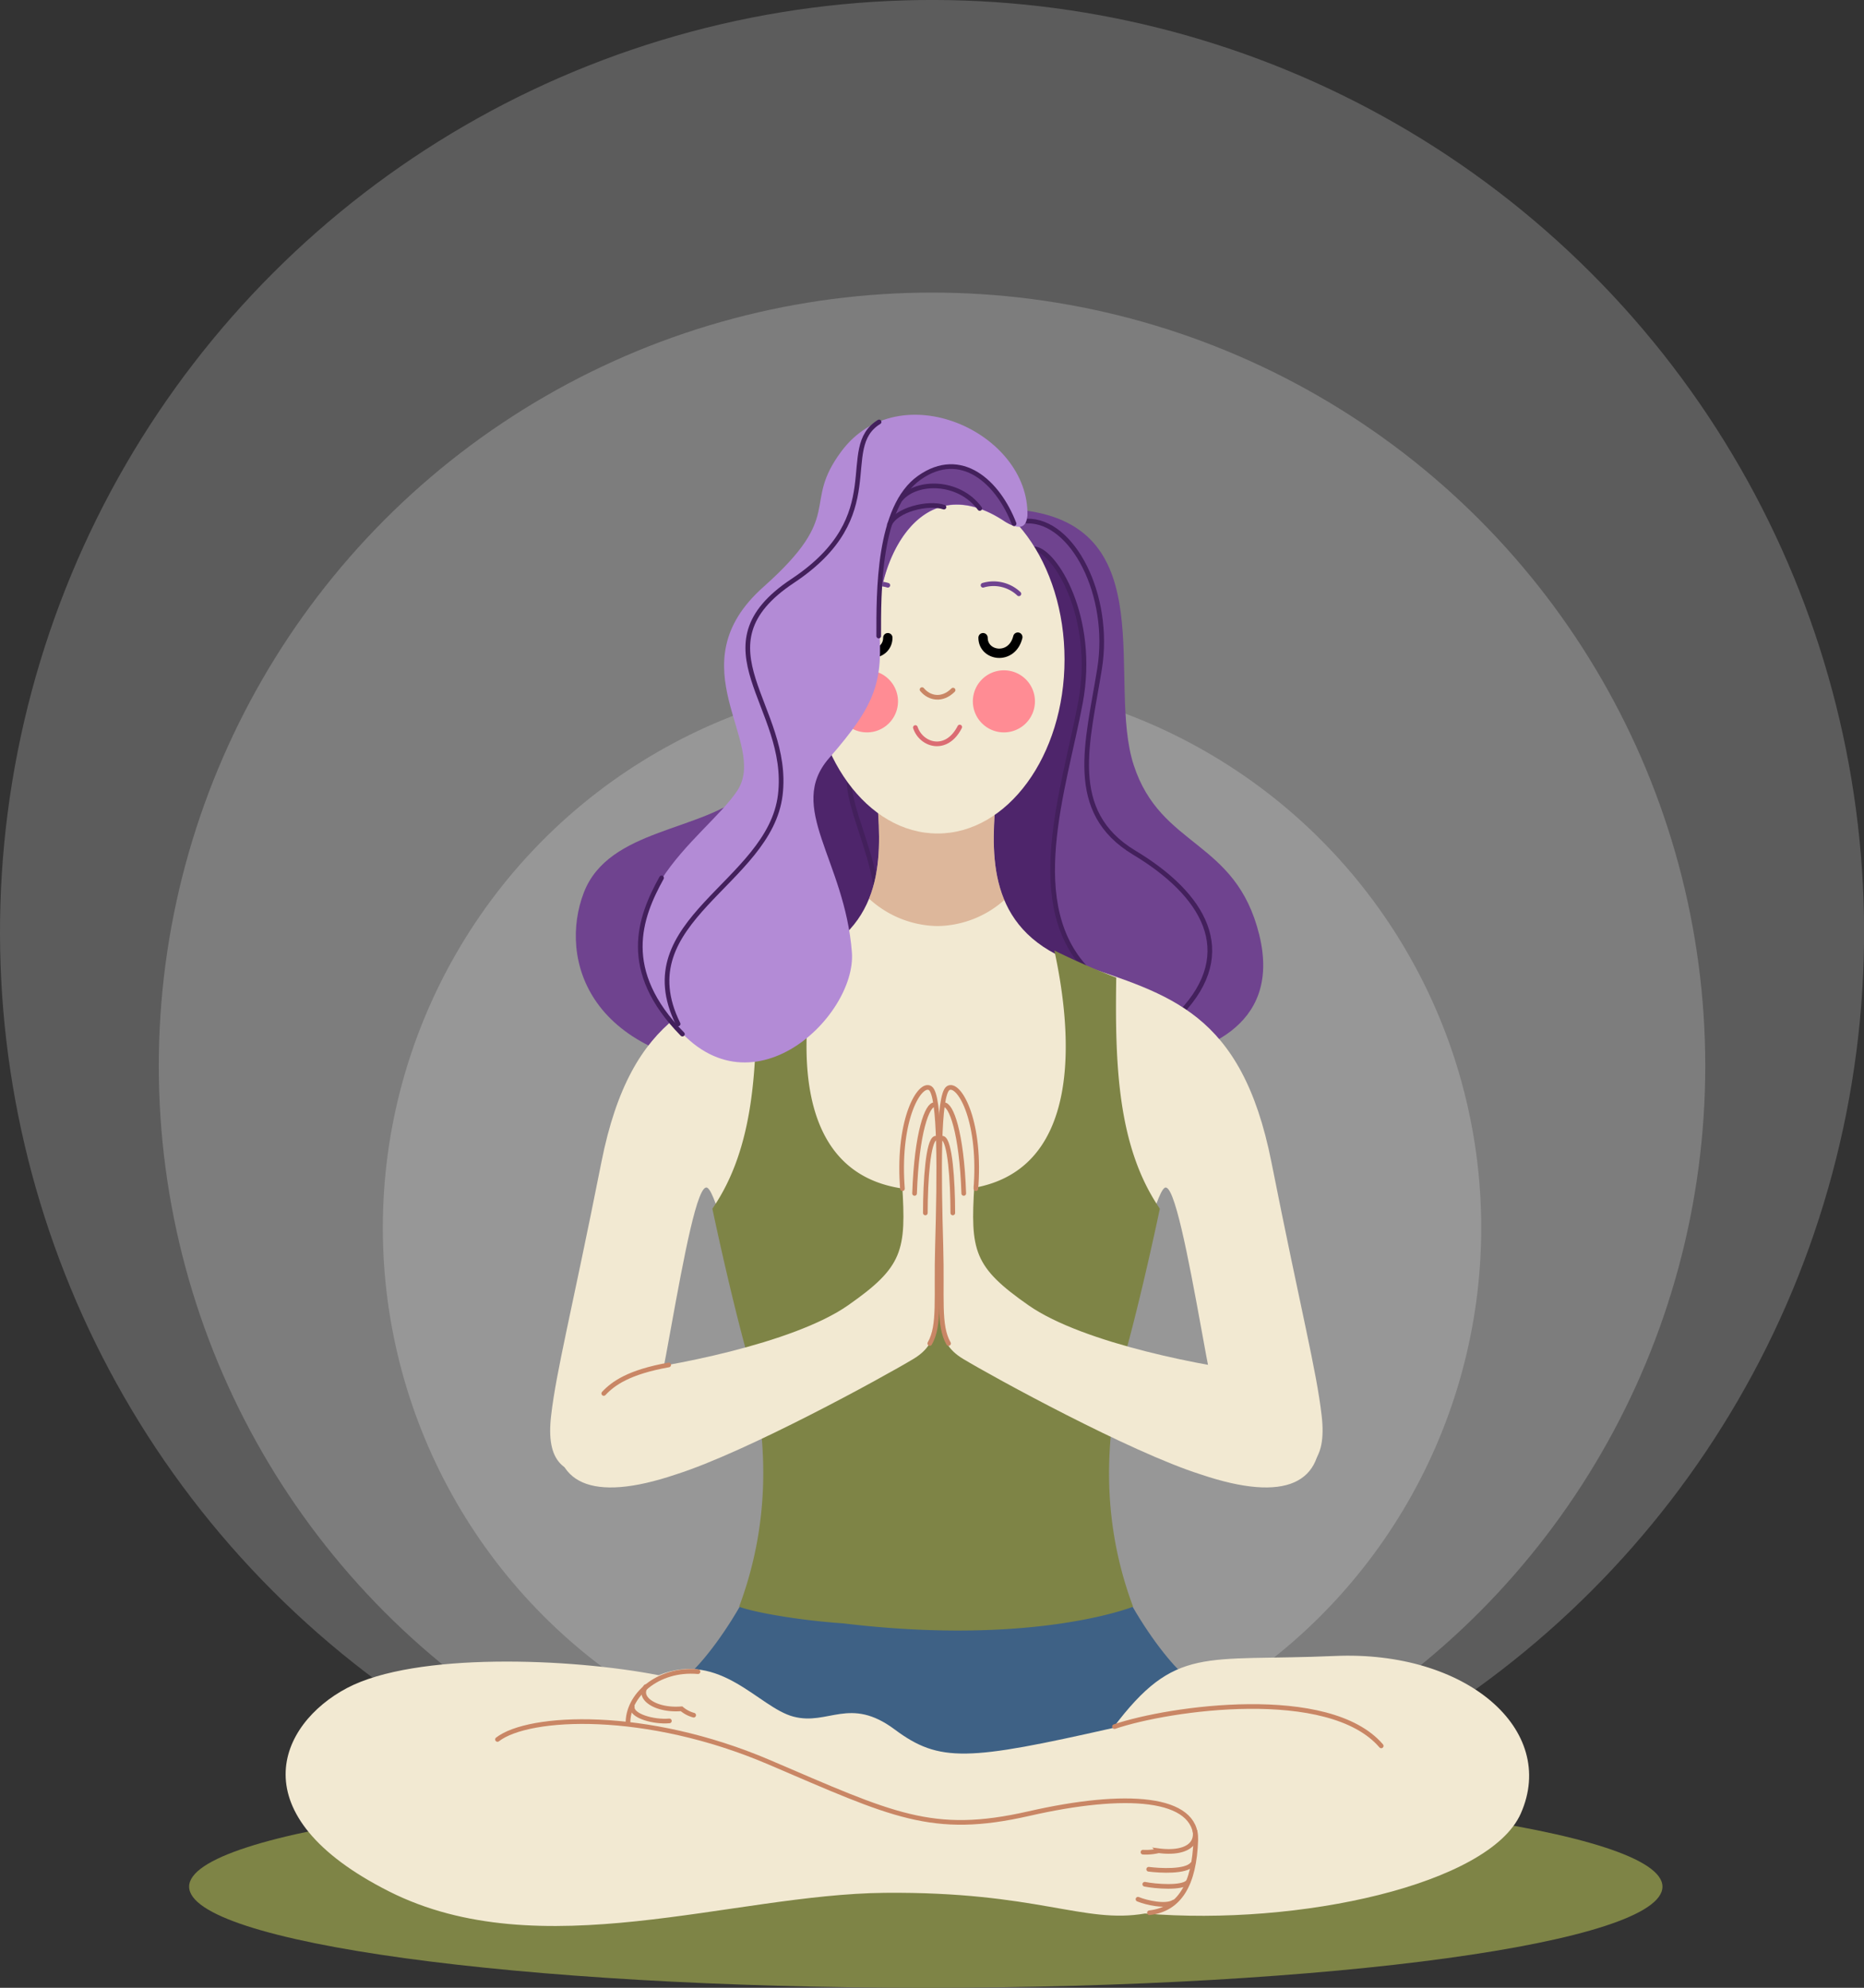 <svg xmlns="http://www.w3.org/2000/svg" viewBox="0 0 399.37 425.85"><rect x="0" y="0" width="399.37" height="425.85" fill="#333333" stroke="none"/><defs><style>.cls-1{fill:#fff;fill-opacity:0.2;}.cls-2{fill:#7e8446;}.cls-3{fill:#3e6185;}.cls-4{fill:#f2e9d2;}.cls-5{fill:#6f438f;}.cls-11,.cls-12,.cls-14,.cls-6,.cls-9{fill:none;stroke-linecap:round;stroke-miterlimit:10;}.cls-6{stroke:#43205c;}.cls-7{fill:#4e256b;}.cls-8{fill:#c98665;fill-opacity:0.5;}.cls-9{stroke:#000;stroke-width:2px;}.cls-10{fill:#ff8c94;}.cls-11{stroke:#6f438f;}.cls-12{stroke:#c98665;}.cls-13{fill:#b38bd6;}.cls-14{stroke:#db6c73;}</style></defs><title>Asset 2color</title><g id="Layer_2" data-name="Layer 2"><g id="objects"><circle class="cls-1" cx="199.69" cy="199.69" r="199.69" transform="translate(-82.71 199.69) rotate(-45)"/><circle class="cls-1" cx="199.69" cy="228.35" r="165.67"/><circle class="cls-1" cx="199.69" cy="263.02" r="117.67"/><path class="cls-2" d="M356.19,404.18c0,12-70.67,21.67-157.84,21.67s-157.83-9.7-157.83-21.67,70.66-21.66,157.83-21.66S356.19,392.22,356.19,404.18Z"/><path class="cls-3" d="M201.11,386.79c5.65-1.23,33-8,52.28-28.21-3-2.75-8.09-9.17-12.58-17.73l-40.24,6.27-40.23-6.27c-4.5,8.56-9.59,15-12.59,17.73,19.27,20.19,46.64,27,52.29,28.21V387l.52-.1.53.1Z"/><path class="cls-4" d="M141.12,358.88c-18.79-3.66-52.11-5-66.78,2.75s-23.38,27.21,9,43.56,73.51.61,106.21.31,42.64,6.72,55.78,4.43c33,2.75,73.75-6.22,80.5-21.41,8-18-11.73-35-39.85-33.76s-34.08-2.45-47.53,15.43c-31,7-37.13,7.49-46.76.31s-14.21-.77-21.7-2.75S154.42,353.54,141.12,358.88Z"/><path class="cls-5" d="M160.23,169.54c-9.63,8.71-29.8,7.79-35.15,21.7s.46,36.37,37.59,38.21,75.49-.92,84.51-2.3,27.66-6.41,22.62-26.89-21.09-18.49-26.9-36.37,6.27-50.89-23.53-54.56C195.38,107.19,184.07,146.16,160.23,169.54Z"/><path class="cls-6" d="M220,111.62c9.85-.23,18.11,15.93,15.59,31.64s-7.23,30.6,7.45,39.42,22.46,21.21,9.85,34.39"/><path class="cls-7" d="M179.67,152.08c-10.31,6.88-15,47.57-.68,55.36s52.15,4,53.06-.46c-7.22-8-7.79-22-4.7-36.22s5.28-20.74,4.82-30.14-4.24-24.3-14.67-23.61C206.15,117.47,184.37,135.46,179.67,152.08Z"/><path class="cls-6" d="M221.74,117.58c4.24.46,13.18,14.56,9.74,33s-12.49,43.67,2.06,57.77"/><path class="cls-6" d="M183.11,163c-5.61,7.45,10.78,26.48,2.52,40.57"/><path class="cls-4" d="M283.17,303.26c-1.14-9.86-4.35-22-10.77-54.33s-22-35.76-41.26-42.41-18.8-22.23-17.88-34.38L200.88,171v0l-.23,0-.23,0v0L188,172.14c.92,12.15,1.38,27.74-17.88,34.38s-34.84,10.09-41.26,42.41-9.63,44.47-10.78,54.33,2.53,13.29,11.47,12.61,11.46-16.28,14.21-31.41,5.73-31.17,7.79-30,5.73,18.57,8,21.32,37.85-1,41-1.35c3.18.33,38.84,4,41,1.35s6-20.17,8-21.32,5.05,14.9,7.8,30,5.27,30.72,14.21,31.41S284.32,313.12,283.17,303.26Z"/><path class="cls-8" d="M200.88,198.39a22,22,0,0,0,14.3-5.58c-2.77-6.6-2.42-14.13-1.92-20.67L200.88,171v0l-.23,0-.23,0v0L188,172.14c.49,6.44.84,13.85-1.8,20.38A22.12,22.12,0,0,0,200.88,198.39Z"/><path class="cls-4" d="M228.08,141.27c0,20.59-12.18,37.29-27.2,37.29s-27.2-16.7-27.2-37.29S185.86,104,200.88,104,228.08,120.68,228.08,141.27Z"/><path class="cls-9" d="M190.22,136.61c0,4-6.19,4.93-7.45-.12"/><path class="cls-10" d="M179.1,150.25a6.65,6.65,0,1,0,6.65-6.65A6.64,6.64,0,0,0,179.1,150.25Z"/><path class="cls-11" d="M190.22,125.38a7.88,7.88,0,0,0-7.68,1.83"/><path class="cls-2" d="M241.57,288.28c3.62-13.45,6.93-29.34,6.93-29.34-9-13.14-9.64-30.56-9.34-49.51-7.24-2.76-13.26-5.81-13.26-5.81,2.71,12.53,9.34,51.35-23.22,51.35A65.91,65.91,0,0,1,199,273.2c-.2-6.6-.39-12.82-.55-18.23-32.55,0-25.92-38.82-23.21-51.35,0,0-6,3-13.26,5.81.3,18.95-.3,36.37-9.35,49.51,0,0,3.32,15.89,6.94,29.34s7.23,33.32-1.21,55.93c3.14,1.18,12.62,2.9,22.28,3.56,36.21,4.37,57.26-1.74,62.13-3.56C234.33,321.6,238,301.73,241.57,288.28Z"/><path class="cls-4" d="M270.21,294.09c-10.95-1.15-38-6.19-49.82-14.44S207.88,268,208.77,253.74s-3.8-22-6-20.63-2,18.57-1.56,33.7-1.34,20.4,5.13,24.3,35.75,19.94,50.94,24.76c18.32,6.18,26.58,1.83,25.47-10.55S270.21,294.09,270.21,294.09Z"/><path class="cls-4" d="M131.86,294.09c10.94-1.15,38-6.19,49.82-14.44s12.51-11.69,11.61-25.91,3.8-22,6-20.63,2,18.57,1.57,33.7,1.34,20.4-5.14,24.3S160,311.05,144.81,315.87c-18.31,6.18-26.58,1.83-25.46-10.55S131.86,294.09,131.86,294.09Z"/><path class="cls-12" d="M193.35,254.65l-.06-.91c-.89-14.21,3.8-22,6-20.63s2,18.57,1.57,33.7c-.34,11.32.58,17.12-1.65,21"/><path class="cls-13" d="M220.13,110.48c.46-17.88-27.4-30.55-39.88-13.76-8.64,11.62,1.07,13.22-16.66,29-19.15,17,1.22,33.39-5.65,43.71s-31.48,24.37-15,48,40.66.59,39.58-13.44c-1.53-19.79-14.11-31-4.89-41.57,10.16-11.62,11.61-16.43,10.7-28.58s8.25-34.08,26.51-22.39C219,114.14,219.9,112.54,220.13,110.48Z"/><path class="cls-5" d="M201.57,100.24c-8.82,1.12-12.81,13.25-12.9,27.18,1.91-11.91,10.83-25.86,26.19-16a9.74,9.74,0,0,0,2.49,1.29C214.6,106.48,210.48,99.1,201.57,100.24Z"/><path class="cls-12" d="M129.36,298.52c2-2.14,5.35-4.58,13.91-6.11"/><path class="cls-12" d="M106.59,372.64c6.72-5.2,31.78-6.42,58.22,4.89s34.85,15.74,55.63,11,36.06-3.66,35.76,5.66-3.36,14.82-9.93,15.58"/><path class="cls-12" d="M134.55,369.28c-.15-6,6.27-11.92,15-11.16"/><path class="cls-12" d="M256.05,392.35c.45,3.52-3.21,4.74-7.8,4.13a11.41,11.41,0,0,1-3.36.31"/><path class="cls-12" d="M246.11,400.45c2.45.31,7.95.61,9.33-1.07"/><path class="cls-12" d="M245.27,403.66c2.29.46,8,.92,9.25-.46"/><path class="cls-12" d="M243.82,406.87c1.83.76,6,1.68,7.64.61"/><path class="cls-12" d="M238.78,369.89c11.76-4,46-8.86,57.15,4.13"/><path class="cls-12" d="M138.37,361.33c-1.83,2.45,2.14,5.2,7.65,4.74a6.74,6.74,0,0,0,2.6,1.37"/><path class="cls-12" d="M135.47,365.61c-.3,2,4.59,3.36,7.95,3.06"/><path class="cls-12" d="M200.4,243.85c-1.53.46-2.14,9-2.14,16"/><path class="cls-12" d="M200.23,236.67c-1.53-.16-3.82,5.8-4.28,19"/><path class="cls-12" d="M209.1,254.65c0-.3,0-.6.05-.91.89-14.21-3.8-22-6-20.63s-2,18.57-1.56,33.7c.33,11.32-.59,17.12,1.64,21"/><path class="cls-12" d="M202,243.85c1.53.46,2.14,9,2.14,16"/><path class="cls-12" d="M202.21,236.67c1.53-.16,3.83,5.8,4.28,19"/><path class="cls-6" d="M217.27,112.19c-3.44-8.94-11.35-16.16-20.29-9.85s-8.71,24.75-8.71,33.92"/><path class="cls-6" d="M193,106.88c3.44-4,12.45-4,16.92,2.05"/><path class="cls-6" d="M190.56,112.42c1.38-3.21,8.25-4.92,11.69-3.78"/><path class="cls-6" d="M141.74,188.07c-4.7,8.48-8.94,19.83,4.47,33.47"/><path class="cls-6" d="M188.35,90.39c-9.17,5.62,2.67,20-18.53,34.07s-.35,26.82-2.64,45.84-32.89,26.83-21.89,49.06"/><path class="cls-9" d="M210.62,136.61c0,4,6.19,4.93,7.45-.12"/><path class="cls-12" d="M197.55,147.73c1.61,1.94,4.36,2.4,6.65.11"/><path class="cls-14" d="M196.12,155.86c1.26,3.79,6.65,5.5,9.51-.11"/><path class="cls-10" d="M221.74,150.25a6.65,6.65,0,1,1-6.65-6.65A6.64,6.64,0,0,1,221.74,150.25Z"/><path class="cls-11" d="M210.62,125.38a7.88,7.88,0,0,1,7.68,1.83"/></g></g></svg>